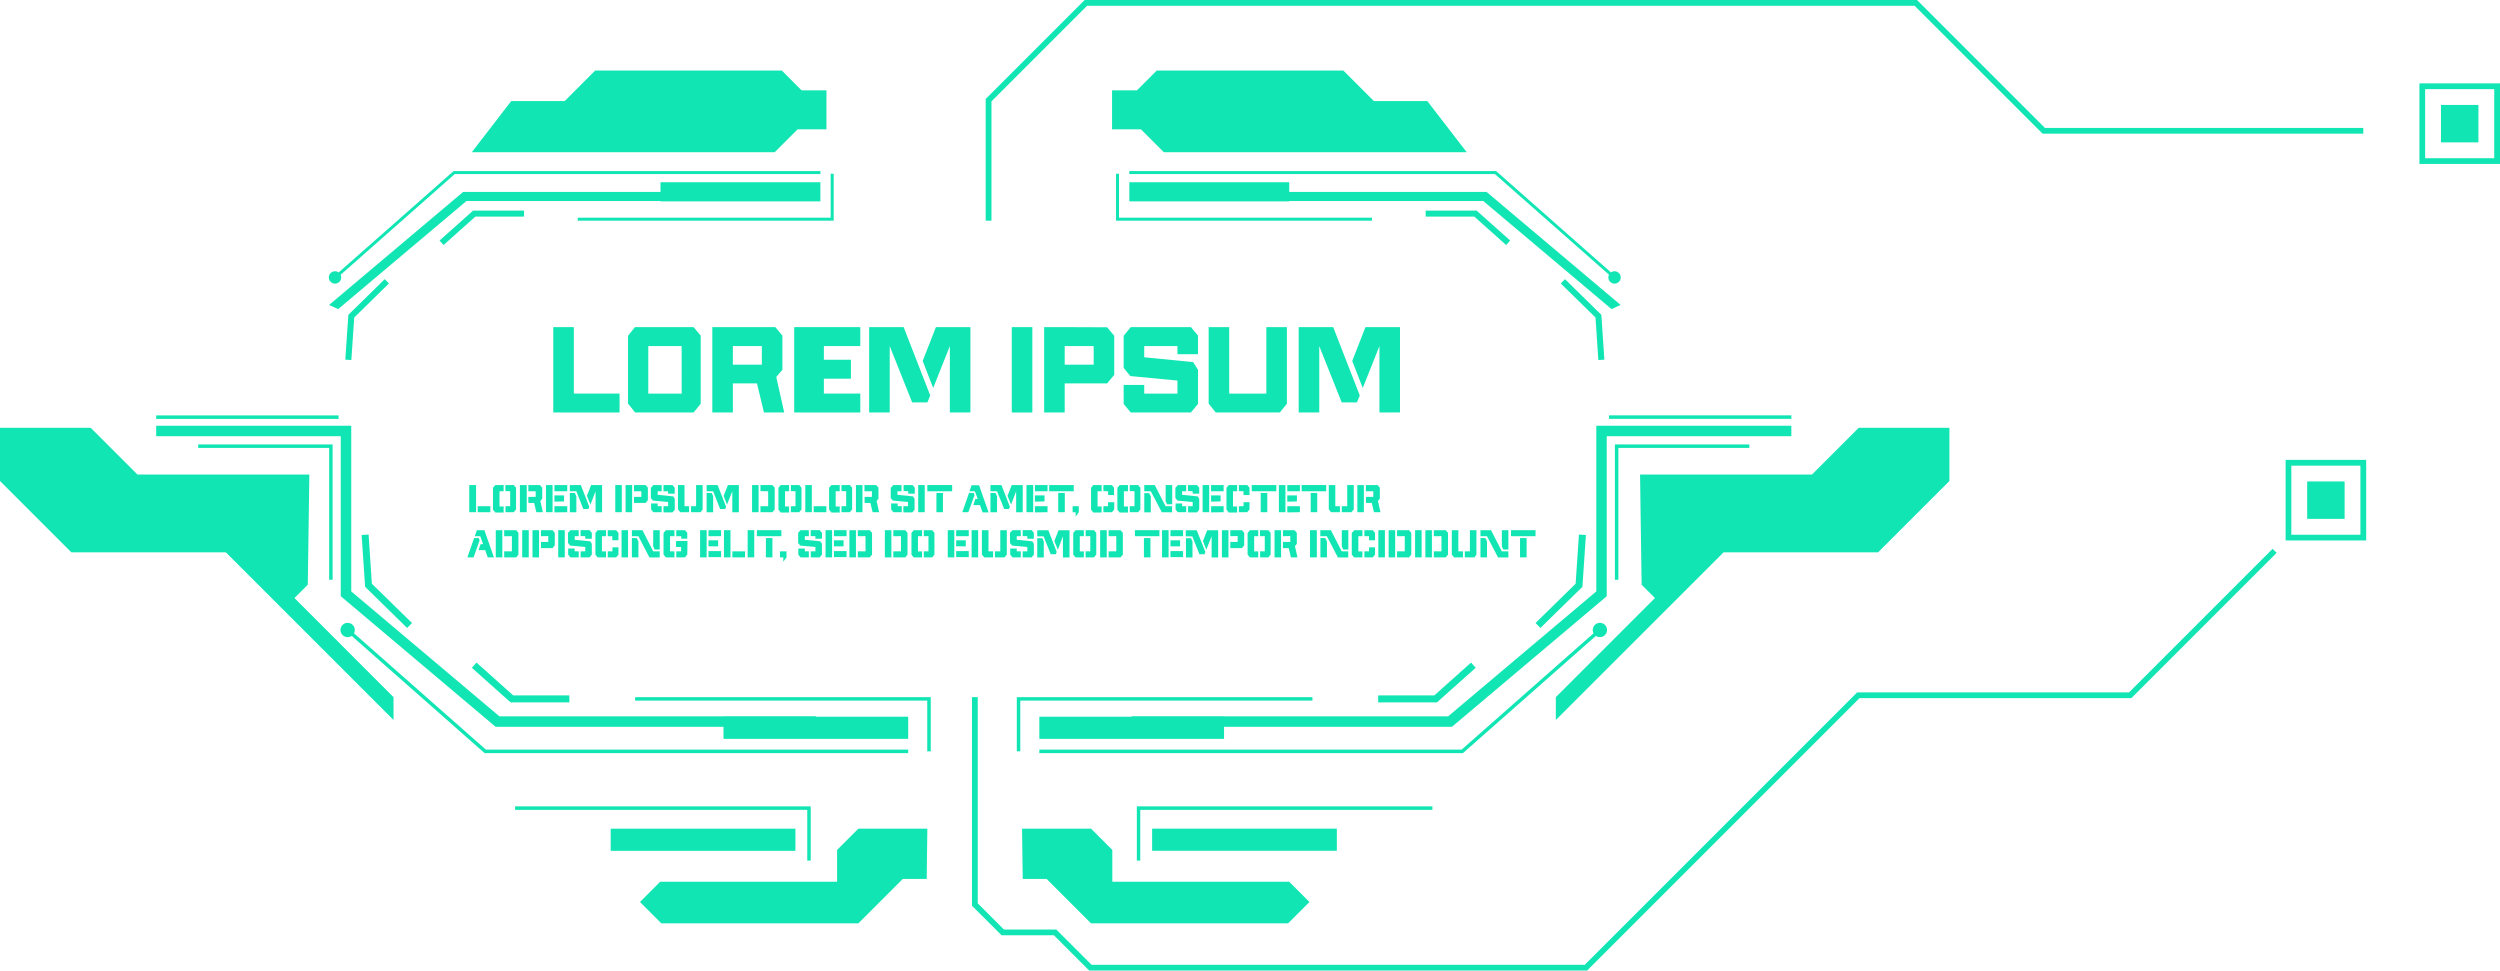 <svg xmlns="http://www.w3.org/2000/svg" viewBox="0 0 493.61 191.63"><defs><style>.cls-1{fill:#11e5b3;}</style></defs><title>title_08_green</title><g id="Layer_2" data-name="Layer 2"><g id="Layer_1-2" data-name="Layer 1"><polygon class="cls-1" points="113.3 64.59 109.24 64.59 109.24 81.44 112.43 81.44 113.3 81.44 122.33 81.44 122.33 77.71 113.3 77.71 113.3 64.59"/><path class="cls-1" d="M132.88,64.59h-7.52L124,66.3V79.69l1.4,1.75h11.55l1.4-1.73V66.27l-1.4-1.68Zm1.72,13.12H128V68.33h6.58Z"/><path class="cls-1" d="M154.48,73V66.27l-1.4-1.68H140.64V81.44h4.06V75.7h4.76l1.38,5.74h4l-1.57-7ZM150.42,72H144.7V68.33h5.72Z"/><polygon class="cls-1" points="162.04 64.59 156.81 64.59 156.81 81.44 162.04 81.44 162.67 81.44 169.86 81.44 169.86 77.71 162.67 77.71 162.67 74.77 168.01 74.77 168.01 71.03 162.67 71.03 162.67 68.33 169.86 68.33 169.86 64.59 162.67 64.59 162.04 64.59"/><polygon class="cls-1" points="171.61 64.59 171.61 67.45 171.61 68.33 171.61 81.44 175.67 81.44 175.67 68.33 180.1 79.45 183.11 79.45 183.67 78.08 178.42 64.59 171.61 64.59"/><polygon class="cls-1" points="182.18 71.27 184.25 76.61 187.54 68.33 187.54 81.44 191.6 81.44 191.6 64.59 184.79 64.59 182.18 71.27"/><rect class="cls-1" x="199.77" y="64.59" width="4.06" height="16.85"/><path class="cls-1" d="M210.22,64.59h-4.06V81.44h4.06V75.7h8.38L220,74v-7.7l-1.4-1.68ZM215.94,72h-5.72V68.33h5.72Z"/><polygon class="cls-1" points="229.9 64.59 229.59 64.59 223.26 64.59 221.86 66.3 221.86 72.64 223.17 74.25 232.48 75.14 232.48 77.71 230.41 77.71 229.61 77.71 225.92 77.71 225.92 76 221.86 76 221.86 79.76 223.26 81.44 229.61 81.44 230.41 81.44 235.14 81.44 236.54 79.74 236.54 73.02 235.58 71.5 225.92 70.54 225.92 68.33 229.59 68.33 229.9 68.33 232.48 68.33 232.48 69.94 236.54 69.94 236.54 66.27 235.14 64.59 229.9 64.59"/><polygon class="cls-1" points="250.03 77.71 247.54 77.71 246.74 77.71 242.7 77.71 242.7 64.59 238.64 64.59 238.64 79.69 240.04 81.44 246.74 81.44 247.54 81.44 252.69 81.44 254.09 79.71 254.09 64.59 250.03 64.59 250.03 77.71"/><polygon class="cls-1" points="269.6 64.59 266.99 71.27 269.07 76.61 272.36 68.33 272.36 81.44 276.42 81.44 276.42 64.59 269.6 64.59"/><polygon class="cls-1" points="256.42 64.59 256.42 67.54 256.42 68.33 256.42 81.44 260.48 81.44 260.48 68.33 264.91 79.45 267.92 79.45 268.48 78.08 263.23 64.59 256.42 64.59"/><path class="cls-1" d="M92.65,101.13V95.77H94v5.36Zm1.67,0V99.94h2.5v1.19Z"/><path class="cls-1" d="M97.79,95.77h1.65V97h-.81v3h.81v1.19H97.79l-.45-.56V96.31Zm2,1.19V95.77h1.65l.45.53v4.28l-.45.55H99.81V99.94h.92V97Z"/><path class="cls-1" d="M102.65,101.13V95.77H104v5.36ZM104.32,97V95.77h2.29l.45.53v2.16l-.37.46.49,2.21H105.9l-.44-1.83h-1.14V98.11h1.45V97Z"/><path class="cls-1" d="M107.8,101.13V95.77h1.3v5.36ZM109.47,97V95.77H112V97Zm0,2.05V97.82h1.9V99Zm0,2.12V99.94H112v1.19Z"/><path class="cls-1" d="M116.35,100.06l-.18.44h-1L113.8,97h-1.29V95.77h2.17ZM113.8,98v3.14h-1.29v-3.8h1Zm2.08-.1.83-2.12h2.17v5.36h-1.29V97l-1,2.63Z"/><path class="cls-1" d="M121.48,101.13V95.77h1.29v5.36Z"/><path class="cls-1" d="M123.52,101.13V95.77h1.29v5.36ZM125.18,97V95.77h2.29l.45.53v2.45l-.45.55h-2.29V98.11h1.45V97Z"/><path class="cls-1" d="M129,95.77h1.64V97h-.79v.7l3.07.31.31.48v2.14l-.45.54H131V99.94h.92v-.82l-3-.28-.41-.51v-2Zm.85,4.17h.79v1.19H129l-.44-.54V99.4h1.29ZM131,97V95.77h1.77l.45.53v1.17H131.9V97Z"/><path class="cls-1" d="M136.06,99.94v1.19H134.3l-.44-.56v-4.8h1.29v4.17Zm2.27,1.19h-1.89V99.94h1V95.77h1.29v4.81Z"/><path class="cls-1" d="M143.36,100.06l-.18.44h-1L140.81,97h-1.29V95.77h2.17ZM140.81,98v3.14h-1.29v-3.8h1Zm2.07-.1.84-2.12h2.16v5.36h-1.29V97l-1.05,2.63Z"/><path class="cls-1" d="M149.78,95.77v5.36h-1.29V95.77Zm.37,1.19V95.77h2.36l.45.53v4.28l-.45.55h-2.36V99.94h1.52V97Z"/><path class="cls-1" d="M154.15,95.77h1.65V97H155v3h.8v1.19h-1.65l-.45-.56V96.31Zm2,1.19V95.77h1.66l.44.53v4.28l-.44.55h-1.66V99.94h.92V97Z"/><path class="cls-1" d="M159,101.13V95.77h1.29v5.36Zm1.66,0V99.94h2.5v1.19Z"/><path class="cls-1" d="M164.15,95.77h1.65V97H165v3h.8v1.19h-1.65l-.45-.56V96.31Zm2,1.19V95.77h1.66l.44.53v4.28l-.44.55h-1.66V99.94h.92V97Z"/><path class="cls-1" d="M169,101.13V95.77h1.29v5.36ZM170.68,97V95.77H173l.45.53v2.16l-.37.46.5,2.21h-1.29l-.44-1.83h-1.14V98.11h1.45V97Z"/><path class="cls-1" d="M176.39,95.77H178V97h-.8v.7l3.08.31.3.48v2.14l-.44.54h-1.77V99.94h.92v-.82l-3-.28-.42-.51v-2Zm.85,4.17h.8v1.19h-1.65l-.44-.54V99.4h1.29Zm1.17-3V95.77h1.77l.44.53v1.17h-1.29V97Z"/><path class="cls-1" d="M181.29,101.13V95.77h1.29v5.36Z"/><path class="cls-1" d="M183.1,95.77H188V97H183.1Zm1.79,5.36v-3.8h1.29v3.8Z"/><path class="cls-1" d="M191.19,101.13H190l1.33-3.8h.92l.17.43Zm1.38-2.62h.48L192.49,97h-1.07l.41-1.19h1.48l1.88,5.36H194l-.5-1.43h-1.32Z"/><path class="cls-1" d="M199.4,100.06l-.18.44h-.95L196.86,97h-1.3V95.77h2.17ZM196.86,98v3.14h-1.3v-3.8h1Zm2.07-.1.83-2.12h2.17v5.36h-1.3V97l-1,2.63Z"/><path class="cls-1" d="M202.67,101.13V95.77H204v5.36ZM204.34,97V95.77h2.49V97Zm0,2.05V97.82h1.9V99Zm0,2.12V99.94h2.49v1.19Z"/><path class="cls-1" d="M207.16,95.77H212V97h-4.84Zm1.78,5.36v-3.8h1.3v3.8Z"/><path class="cls-1" d="M212.38,102h0v-.86h-.6V99.94H213v1.19Z"/><path class="cls-1" d="M215.86,95.77h1.65V97h-.8v3h.8v1.19h-1.65l-.44-.56V96.31Zm2,1.19V95.77h1.66l.44.53v1.45H218.8V97Zm0,4.17V99.94h.92v-.79H220v1.43l-.44.55Z"/><path class="cls-1" d="M221.06,95.77h1.65V97h-.8v3h.8v1.19h-1.65l-.44-.56V96.31Zm2,1.19V95.77h1.66l.44.53v4.28l-.44.55h-1.66V99.94H224V97Z"/><path class="cls-1" d="M229.4,101.15,227.22,97h-1.29V95.77H228l2.13,4.17h1.29v1.21ZM227.22,98v3.16h-1.29v-3.8h.95Zm2.93,1V95.77h1.29v3.8h-1Z"/><path class="cls-1" d="M232.56,95.77h1.64V97h-.8v.7l3.08.31.3.48v2.14l-.44.54h-1.76V99.94h.91v-.82l-3-.28-.42-.51v-2Zm.84,4.17h.8v1.19h-1.64l-.45-.54V99.4h1.29Zm1.17-3V95.77h1.77l.44.53v1.17h-1.29V97Z"/><path class="cls-1" d="M237.45,101.13V95.77h1.3v5.36ZM239.12,97V95.77h2.48V97Zm0,2.05V97.82H241V99Zm0,2.12V99.94h2.48v1.19Z"/><path class="cls-1" d="M242.61,95.77h1.65V97h-.81v3h.81v1.19h-1.65l-.45-.56V96.31Zm2,1.19V95.77h1.65l.45.53v1.45h-1.18V97Zm0,4.17V99.94h.92v-.79h1.18v1.43l-.45.55Z"/><path class="cls-1" d="M247.14,95.77H252V97h-4.84Zm1.78,5.36v-3.8h1.3v3.8Z"/><path class="cls-1" d="M252.51,101.13V95.77h1.29v5.36ZM254.17,97V95.77h2.49V97Zm0,2.05V97.82h1.9V99Zm0,2.12V99.94h2.49v1.19Z"/><path class="cls-1" d="M257,95.77h4.85V97H257Zm1.79,5.36v-3.8h1.29v3.8Z"/><path class="cls-1" d="M264.56,99.94v1.19H262.8l-.44-.56v-4.8h1.29v4.17Zm2.27,1.19h-1.9V99.94H266V95.77h1.29v4.81Z"/><path class="cls-1" d="M268,101.13V95.77h1.29v5.36ZM269.68,97V95.77H272l.44.53v2.16l-.37.46.5,2.21h-1.29l-.43-1.83h-1.15V98.11h1.45V97Z"/><path class="cls-1" d="M93.51,110.05H92.28l1.33-3.81h.92l.17.43Zm1.39-2.62h.48l-.56-1.56H93.75l.41-1.19h1.48l1.88,5.37H96.3l-.5-1.43H94.48Z"/><path class="cls-1" d="M99.18,104.68v5.37H97.89v-5.37Zm.37,1.19v-1.19h2.37l.44.54v4.28l-.44.55H99.55v-1.19h1.52v-3Z"/><path class="cls-1" d="M103.11,110.05v-5.37h1.29v5.37Z"/><path class="cls-1" d="M105.14,110.05v-5.37h1.29v5.37Zm1.67-4.18v-1.19h2.29l.44.54v2.45l-.44.55h-2.29V107h1.44v-1.16Z"/><path class="cls-1" d="M110.22,110.05v-5.37h1.29v5.37Z"/><path class="cls-1" d="M112.62,104.68h1.64v1.19h-.79v.71l3.07.3.31.48v2.14l-.45.55h-1.76v-1.19h.92V108l-3-.28-.41-.51v-2Zm.85,4.18h.79v1.19h-1.64l-.44-.54v-1.2h1.29Zm1.16-3v-1.19h1.77l.45.54v1.16h-1.29v-.51Z"/><path class="cls-1" d="M118,104.68h1.65v1.19h-.8v3h.8v1.19H118l-.44-.56v-4.26Zm2,1.19v-1.19h1.66l.45.54v1.45H120.9v-.8Zm0,4.18v-1.19h.92v-.79h1.19v1.43l-.45.55Z"/><path class="cls-1" d="M122.72,110.05v-5.37H124v5.37Z"/><path class="cls-1" d="M128.23,110.07l-2.18-4.2h-1.29v-1.19h2.09l2.12,4.18h1.29v1.21Zm-2.18-3.18v3.16h-1.29v-3.81h.95Zm2.92,1v-3.2h1.29v3.81h-1Z"/><path class="cls-1" d="M132.3,108.86h.86v1.19h-1.7l-.45-.56v-4.26l.45-.55h1.7v1.19h-.86Zm3.4.64-.45.55h-1.72v-1.19h.95V108h-1v-1.18h2.26Zm-2.17-3.63v-1.19h1.72l.45.54v1.14h-1.19v-.49Z"/><path class="cls-1" d="M138.23,110.05v-5.37h1.29v5.37Zm1.66-4.18v-1.19h2.49v1.19Zm0,2v-1.19h1.9v1.19Zm0,2.13v-1.19h2.49v1.19Z"/><path class="cls-1" d="M142.94,110.05v-5.37h1.29v5.37Zm1.66,0v-1.19h2.5v1.19Z"/><path class="cls-1" d="M147.62,110.05v-5.37h1.3v5.37Z"/><path class="cls-1" d="M149.44,104.68h4.84v1.19h-4.84Zm1.78,5.37v-3.81h1.29v3.81Z"/><path class="cls-1" d="M154.66,110.91h0v-.86H154v-1.19h1.29v1.19Z"/><path class="cls-1" d="M158.06,104.68h1.64v1.19h-.79v.71l3.07.3.31.48v2.14l-.45.55h-1.76v-1.19H161V108l-3-.28-.41-.51v-2Zm.85,4.18h.79v1.19h-1.64l-.44-.54v-1.2h1.29Zm1.16-3v-1.19h1.77l.45.54v1.16H161v-.51Z"/><path class="cls-1" d="M163,110.05v-5.37h1.29v5.37Zm1.66-4.18v-1.19h2.49v1.19Zm0,2v-1.19h1.9v1.19Zm0,2.13v-1.19h2.49v1.19Z"/><path class="cls-1" d="M169,104.68v5.37h-1.29v-5.37Zm.37,1.19v-1.19h2.36l.45.54v4.28l-.45.55h-2.36v-1.19h1.52v-3Z"/><path class="cls-1" d="M176,104.68v5.37h-1.29v-5.37Zm.38,1.19v-1.19h2.36l.44.54v4.28l-.44.55h-2.36v-1.19h1.51v-3Z"/><path class="cls-1" d="M180.4,104.68h1.65v1.19h-.8v3h.8v1.19H180.4l-.44-.56v-4.26Zm2,1.19v-1.19h1.66l.44.54v4.28l-.44.55h-1.66v-1.19h.92v-3Z"/><path class="cls-1" d="M187.13,110.05v-5.37h1.29v5.37Zm1.66-4.18v-1.19h2.49v1.19Zm0,2v-1.19h1.9v1.19Zm0,2.13v-1.19h2.49v1.19Z"/><path class="cls-1" d="M191.84,110.05v-5.37h1.29v5.37Z"/><path class="cls-1" d="M196.08,108.86v1.19h-1.76l-.45-.56v-4.81h1.3v4.18Zm2.26,1.19h-1.89v-1.19h1.05v-4.18h1.29v4.82Z"/><path class="cls-1" d="M199.91,104.68h1.64v1.19h-.8v.71l3.08.3.3.48v2.14l-.44.55h-1.77v-1.19h.92V108l-3-.28-.42-.51v-2Zm.84,4.18h.8v1.19h-1.64l-.45-.54v-1.2h1.29Zm1.17-3v-1.19h1.77l.44.54v1.16h-1.29v-.51Z"/><path class="cls-1" d="M208.64,109l-.18.43h-1l-1.41-3.54H204.8v-1.19H207Zm-2.55-2.08v3.15H204.8v-3.81h1Zm2.08-.09.83-2.13h2.17v5.37h-1.3v-4.18l-1,2.64Z"/><path class="cls-1" d="M212.36,104.68H214v1.19h-.8v3h.8v1.19h-1.65l-.45-.56v-4.26Zm2,1.19v-1.19H216l.45.54v4.28l-.45.55h-1.65v-1.19h.92v-3Z"/><path class="cls-1" d="M218.52,104.68v5.37h-1.3v-5.37Zm.37,1.19v-1.19h2.36l.45.54v4.28l-.45.55h-2.36v-1.19h1.51v-3Z"/><path class="cls-1" d="M224.08,104.68h4.84v1.19h-4.84Zm1.78,5.37v-3.81h1.29v3.81Z"/><path class="cls-1" d="M229.44,110.05v-5.37h1.29v5.37Zm1.66-4.18v-1.19h2.49v1.19Zm0,2v-1.19H233v1.19Zm0,2.13v-1.19h2.49v1.19Z"/><path class="cls-1" d="M238,109l-.18.43h-1l-1.41-3.54h-1.29v-1.19h2.17Zm-2.55-2.08v3.15h-1.29v-3.81h1Zm2.07-.09.83-2.13h2.17v5.37h-1.29v-4.18l-1.05,2.64Z"/><path class="cls-1" d="M241.26,110.05v-5.37h1.29v5.37Zm1.66-4.18v-1.19h2.3l.44.54v2.45l-.44.55h-2.3V107h1.45v-1.16Z"/><path class="cls-1" d="M246.78,104.68h1.65v1.19h-.8v3h.8v1.19h-1.65l-.45-.56v-4.26Zm2,1.19v-1.19h1.66l.44.54v4.28l-.44.55H248.8v-1.19h.92v-3Z"/><path class="cls-1" d="M251.65,110.05v-5.37h1.29v5.37Zm1.66-4.18v-1.19h2.29l.45.54v2.15l-.37.46.5,2.22h-1.29l-.44-1.83h-1.14V107h1.45v-1.16Z"/><path class="cls-1" d="M258.65,110.05v-5.37H260v5.37Z"/><path class="cls-1" d="M264.16,110.07l-2.18-4.2h-1.29v-1.19h2.09l2.13,4.18h1.29v1.21ZM262,106.89v3.16h-1.29v-3.81h.95Zm2.93,1v-3.2h1.29v3.81h-1Z"/><path class="cls-1" d="M267.39,104.68H269v1.19h-.8v3h.8v1.19h-1.65l-.45-.56v-4.26Zm2,1.19v-1.19h1.66l.44.54v1.45h-1.18v-.8Zm0,4.18v-1.19h.92v-.79h1.18v1.43l-.44.55Z"/><path class="cls-1" d="M272.15,110.05v-5.37h1.29v5.37Z"/><path class="cls-1" d="M275.47,104.68v5.37h-1.29v-5.37Zm.37,1.19v-1.19h2.37l.44.54v4.28l-.44.55h-2.37v-1.19h1.52v-3Z"/><path class="cls-1" d="M279.4,110.05v-5.37h1.29v5.37Z"/><path class="cls-1" d="M282.72,104.68v5.37h-1.29v-5.37Zm.38,1.19v-1.19h2.36l.44.54v4.28l-.44.55H283.1v-1.19h1.51v-3Z"/><path class="cls-1" d="M288.85,108.86v1.19h-1.76l-.44-.56v-4.81h1.29v4.18Zm2.27,1.19h-1.9v-1.19h1v-4.18h1.29v4.82Z"/><path class="cls-1" d="M295.78,110.07l-2.18-4.2h-1.29v-1.19h2.09l2.13,4.18h1.29v1.21Zm-2.18-3.18v3.16h-1.29v-3.81h.95Zm2.93,1v-3.2h1.29v3.81h-1Z"/><path class="cls-1" d="M298.34,104.68h4.84v1.19h-4.84Zm1.78,5.37v-3.81h1.3v3.81Z"/><polygon class="cls-1" points="315.18 84.06 353.69 84.06 353.69 86.12 317.24 86.12 317.24 117.72 316.88 118.03 286.68 143.5 223.44 143.5 223.44 141.44 285.92 141.44 315.18 116.77 315.18 84.06"/><rect class="cls-1" x="227.48" y="163.62" width="36.47" height="4.37" transform="translate(491.43 331.6) rotate(180)"/><rect class="cls-1" x="205.21" y="141.51" width="36.47" height="4.37" transform="translate(446.89 287.39) rotate(180)"/><polygon class="cls-1" points="290.45 130.82 291.37 131.85 283.72 138.68 272.11 138.68 272.11 137.3 283.2 137.3 290.45 130.82"/><polygon class="cls-1" points="311.75 105.54 313.13 105.63 312.44 115.86 304.15 123.99 303.18 123.01 311.1 115.25 311.75 105.54"/><polygon class="cls-1" points="315.67 124.13 316.13 124.64 288.85 148.7 205.21 148.7 205.21 148.01 288.59 148.01 315.67 124.13"/><path class="cls-1" d="M317.3,124.39a1.41,1.41,0,1,1-1.4-1.41A1.4,1.4,0,0,1,317.3,124.39Z"/><polygon class="cls-1" points="318.85 87.75 345.4 87.75 345.4 88.44 319.54 88.44 319.54 114.47 318.85 114.47 318.85 87.75"/><rect class="cls-1" x="317.68" y="82.02" width="36.01" height="0.69" transform="translate(671.38 164.72) rotate(180)"/><polygon class="cls-1" points="200.76 137.65 259.13 137.65 259.13 138.33 201.45 138.33 201.45 148.35 200.76 148.35 200.76 137.65"/><polygon class="cls-1" points="224.46 159.21 282.82 159.21 282.82 159.9 225.14 159.9 225.14 169.92 224.46 169.92 224.46 159.21"/><polygon class="cls-1" points="69.35 84.06 30.84 84.06 30.84 86.12 67.28 86.12 67.28 117.72 67.65 118.03 97.85 143.5 161.08 143.5 161.08 141.44 98.61 141.44 69.35 116.77 69.35 84.06"/><rect class="cls-1" x="120.58" y="163.62" width="36.47" height="4.37"/><rect class="cls-1" x="142.85" y="141.51" width="36.47" height="4.37"/><polygon class="cls-1" points="94.08 130.82 93.16 131.85 100.81 138.68 112.42 138.68 112.42 137.3 101.33 137.3 94.08 130.82"/><polygon class="cls-1" points="72.78 105.54 71.4 105.63 72.09 115.86 80.38 123.99 81.35 123.01 73.42 115.25 72.78 105.54"/><polygon class="cls-1" points="68.86 124.13 68.4 124.64 95.68 148.7 179.32 148.7 179.32 148.01 95.94 148.01 68.86 124.13"/><path class="cls-1" d="M67.23,124.39a1.41,1.41,0,1,0,1.4-1.41A1.4,1.4,0,0,0,67.23,124.39Z"/><polygon class="cls-1" points="65.67 87.75 39.13 87.75 39.13 88.44 64.99 88.44 64.99 114.47 65.67 114.47 65.67 87.75"/><rect class="cls-1" x="30.84" y="82.02" width="36.01" height="0.69"/><polygon class="cls-1" points="183.77 137.65 125.4 137.65 125.4 138.33 183.08 138.33 183.08 148.35 183.77 148.35 183.77 137.65"/><polygon class="cls-1" points="160.07 159.21 101.7 159.21 101.7 159.9 159.39 159.9 159.39 169.92 160.07 169.92 160.07 159.21"/><polyline class="cls-1" points="64.98 60.21 65.3 59.94 91.45 37.89 146.2 37.89 146.2 39.68 92.11 39.68 66.77 61.03"/><rect class="cls-1" x="130.41" y="35.98" width="31.57" height="3.78"/><polygon class="cls-1" points="69.37 71.09 68.18 71.01 68.78 62.16 75.96 55.12 76.79 55.97 69.94 62.69 69.37 71.09"/><polygon class="cls-1" points="87.58 48.38 86.79 47.49 93.41 41.58 103.47 41.58 103.47 42.77 93.86 42.77 87.58 48.38"/><polygon class="cls-1" points="66.35 55.05 65.95 54.6 89.57 33.77 161.99 33.77 161.99 34.37 89.79 34.37 66.35 55.05"/><path class="cls-1" d="M64.93,54.82A1.22,1.22,0,1,1,66.15,56,1.22,1.22,0,0,1,64.93,54.82Z"/><polygon class="cls-1" points="164.61 43.57 114.07 43.57 114.07 42.98 164.01 42.98 164.01 34.3 164.61 34.3 164.61 43.57"/><polyline class="cls-1" points="319.97 60.21 319.66 59.94 293.51 37.89 238.76 37.89 238.76 39.68 292.85 39.68 318.19 61.03"/><rect class="cls-1" x="222.97" y="35.98" width="31.57" height="3.78" transform="translate(477.52 75.74) rotate(180)"/><polygon class="cls-1" points="315.58 71.09 316.77 71.01 316.18 62.16 309 55.12 308.16 55.97 315.02 62.69 315.58 71.09"/><polygon class="cls-1" points="297.38 48.38 298.17 47.49 291.55 41.58 281.49 41.58 281.49 42.77 291.09 42.77 297.38 48.38"/><polygon class="cls-1" points="318.61 55.05 319 54.6 295.39 33.77 222.97 33.77 222.97 34.37 295.16 34.37 318.61 55.05"/><path class="cls-1" d="M320,54.82A1.22,1.22,0,1,0,318.81,56,1.21,1.21,0,0,0,320,54.82Z"/><line class="cls-1" x1="322.78" y1="79" x2="322.19" y2="79"/><polygon class="cls-1" points="220.35 43.57 270.89 43.57 270.89 42.98 220.94 42.98 220.94 34.3 220.35 34.3 220.35 43.57"/><polygon class="cls-1" points="323.82 93.69 357.77 93.69 366.99 84.47 384.9 84.47 384.9 94.97 370.81 109.06 340.3 109.06 307.19 142.16 307.19 137.65 326.76 118.08 324.13 115.45 323.82 93.69"/><polygon class="cls-1" points="201.8 163.62 215.42 163.62 219.62 167.82 219.62 174.09 254.54 174.09 258.54 178.09 254.33 182.31 215.42 182.31 206.65 173.54 201.93 173.54 201.8 163.62"/><polygon class="cls-1" points="61.08 93.69 27.13 93.69 17.91 84.47 0 84.47 0 94.97 14.09 109.06 44.6 109.06 77.7 142.16 77.7 137.65 58.14 118.08 60.77 115.45 61.08 93.69"/><polygon class="cls-1" points="183.1 163.62 169.48 163.62 165.28 167.82 165.28 174.09 130.35 174.09 126.36 178.09 130.57 182.31 169.48 182.31 178.25 173.54 182.97 173.54 183.1 163.62"/><polygon class="cls-1" points="93.16 30.05 152.96 30.05 157.48 25.53 163.18 25.53 163.18 17.84 158.27 17.84 154.36 13.92 117.52 13.92 111.5 19.95 100.94 19.95 93.16 30.05"/><polygon class="cls-1" points="289.59 30.05 229.79 30.05 225.27 25.53 219.57 25.53 219.57 17.84 224.48 17.84 228.4 13.92 265.23 13.92 271.26 19.95 281.81 19.95 289.59 30.05"/><polygon class="cls-1" points="195.76 43.57 194.62 43.57 194.62 19.54 214.16 0 378.5 0 403.76 25.26 466.62 25.26 466.62 26.39 403.29 26.39 378.03 1.14 214.63 1.14 195.76 20.01 195.76 43.57"/><rect class="cls-1" x="481.96" y="20.72" width="7.39" height="7.39"/><path class="cls-1" d="M493.61,32.37H477.7V16.46h15.91Zm-14.78-1.13h13.64V17.6H478.83Z"/><rect class="cls-1" x="455.54" y="95.06" width="7.39" height="7.39"/><path class="cls-1" d="M467.19,106.71H451.28V90.8h15.91Zm-14.78-1.13h13.64V91.94H452.41Z"/><polygon class="cls-1" points="313.36 191.63 215.06 191.63 208.09 184.66 197.75 184.66 191.91 178.83 191.91 137.65 193.05 137.65 193.05 178.36 198.22 183.53 208.56 183.53 215.53 190.5 312.89 190.5 366.68 136.71 420.36 136.71 448.71 108.36 449.51 109.16 420.83 137.84 367.15 137.84 313.36 191.63"/></g></g></svg>